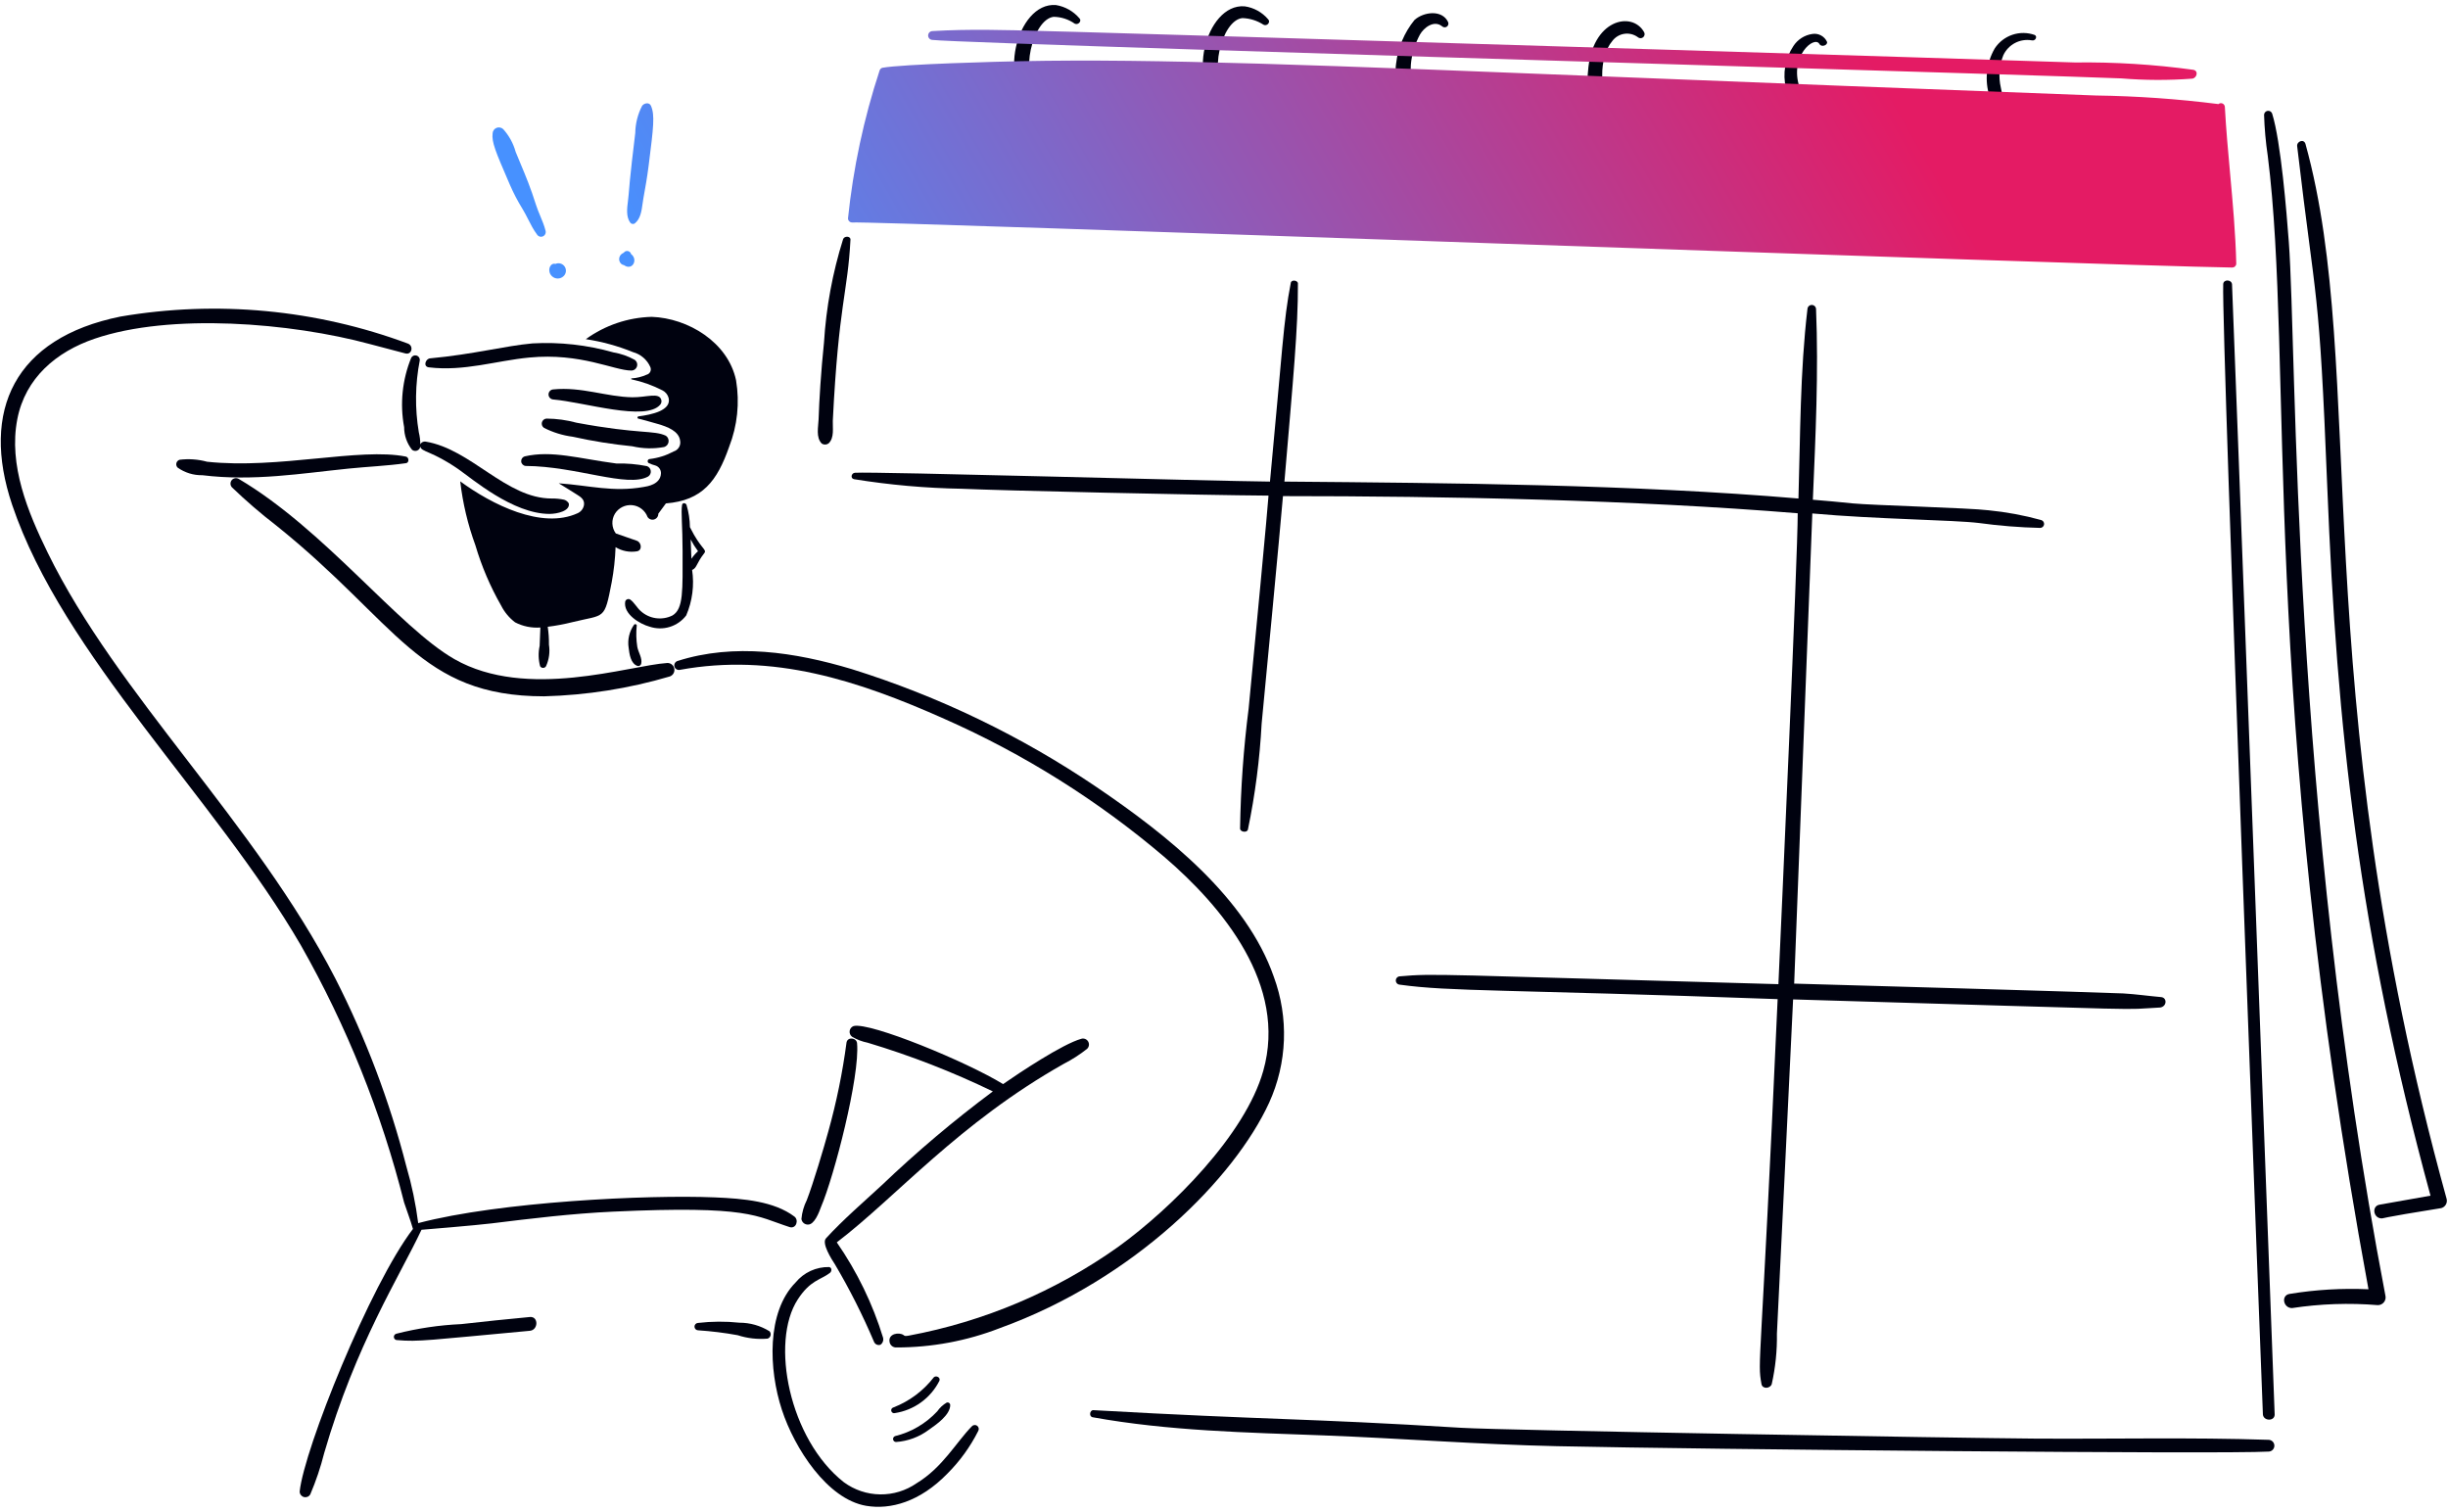 <svg width="251" height="155" viewBox="0 0 251 155" fill="none" xmlns="http://www.w3.org/2000/svg">
<path d="M65.287 64.127C65.287 63.977 65.084 63.95 65.01 64.052C64.525 64.737 64.327 65.585 64.457 66.415C64.532 67.043 64.66 68.043 65.363 68.274C65.439 68.295 65.521 68.285 65.591 68.248C65.66 68.21 65.713 68.147 65.739 68.072C65.891 67.494 65.445 66.891 65.343 66.314C65.229 65.591 65.21 64.855 65.287 64.127Z" fill="#00020F"/>
<path d="M70.741 54.049C70.731 53.274 70.613 52.505 70.39 51.763C70.316 51.56 69.983 51.51 69.937 51.763C69.805 52.507 69.987 53.952 69.987 56.487C69.987 60.525 70.095 62.414 68.956 63.097C68.43 63.361 67.836 63.459 67.252 63.378C66.669 63.297 66.124 63.042 65.689 62.645C65.293 62.292 65.036 61.766 64.608 61.463C64.563 61.437 64.513 61.422 64.461 61.418C64.409 61.415 64.357 61.423 64.309 61.442C64.26 61.462 64.217 61.491 64.182 61.53C64.147 61.568 64.121 61.614 64.106 61.664C63.879 62.946 65.589 63.977 66.615 64.252C67.281 64.473 68 64.481 68.672 64.274C69.343 64.067 69.933 63.656 70.359 63.097C70.992 61.626 71.201 60.006 70.963 58.422C70.976 58.424 70.99 58.422 71.003 58.418C71.016 58.413 71.028 58.406 71.038 58.397C71.459 58.187 71.423 57.721 72.193 56.739C72.535 56.31 71.908 56.39 70.741 54.049ZM70.891 57.288C70.866 56.628 70.841 55.956 70.816 55.308C71.035 55.73 71.287 56.133 71.57 56.514C71.313 56.744 71.085 57.004 70.891 57.288Z" fill="#00020F"/>
<path d="M130.606 100.142C127.788 92.037 119.659 85.594 112.46 80.714C104.721 75.468 96.252 71.386 87.327 68.6C81.508 66.858 75.283 65.906 69.458 67.771C69.344 67.809 69.248 67.89 69.192 67.997C69.135 68.103 69.122 68.227 69.154 68.344C69.186 68.46 69.262 68.559 69.366 68.621C69.469 68.683 69.593 68.702 69.71 68.676C79.253 66.935 87.917 69.732 96.827 73.702C104.975 77.301 112.559 82.058 119.346 87.826C125.371 92.986 132.018 100.996 129.525 109.791C127.677 116.336 120.153 123.86 114.647 127.837C108.236 132.388 100.913 135.492 93.184 136.934C92.806 137.007 92.731 136.959 92.656 136.884C92.179 136.543 91.079 136.741 91.204 137.544C91.221 137.716 91.304 137.874 91.435 137.986C91.566 138.099 91.735 138.156 91.907 138.147C95.535 138.151 99.131 137.48 102.512 136.167C116.372 131.151 126.601 120.74 130.133 113.045C131.983 108.974 132.153 104.337 130.606 100.142Z" fill="#00020F"/>
<path d="M110.876 106.5C108.952 107.028 104.47 110.017 102.849 111.147C99.144 108.866 89.243 104.784 87.528 105.194C87.42 105.232 87.324 105.3 87.251 105.389C87.178 105.479 87.132 105.587 87.116 105.701C87.101 105.815 87.117 105.931 87.163 106.037C87.209 106.143 87.283 106.233 87.378 106.3C87.868 106.588 88.404 106.792 88.962 106.903C93.367 108.224 97.66 109.893 101.8 111.896C97.814 114.864 94.013 118.073 90.419 121.505C88.818 122.991 86.372 125.102 84.686 126.966C84.23 127.471 85.245 129.078 85.62 129.648C87.125 132.197 88.459 134.843 89.615 137.568C89.666 137.693 89.762 137.794 89.885 137.85C90.008 137.907 90.147 137.914 90.275 137.87C90.387 137.794 90.473 137.687 90.522 137.561C90.571 137.436 90.581 137.298 90.551 137.167C89.481 133.677 87.878 130.373 85.799 127.373C91.901 122.72 98.272 115.166 109.072 109.068C109.916 108.636 110.716 108.122 111.46 107.535C111.56 107.442 111.626 107.317 111.647 107.182C111.668 107.046 111.643 106.908 111.575 106.788C111.508 106.669 111.402 106.575 111.276 106.523C111.149 106.471 111.008 106.463 110.876 106.5Z" fill="#00020F"/>
<path d="M87.877 106.953C87.827 106.392 86.911 106.269 86.797 106.878C86.391 109.95 85.769 112.99 84.937 115.975C84.456 117.736 83.381 121.336 82.725 123.037C82.421 123.642 82.233 124.298 82.172 124.972C82.192 125.136 82.273 125.286 82.399 125.393C82.524 125.5 82.686 125.556 82.85 125.55C83.5 125.55 83.962 124.349 84.182 123.741C85.517 120.633 88.184 110.352 87.877 106.953Z" fill="#00020F"/>
<path d="M99.643 146.235C98.034 147.878 96.643 150.459 93.988 152.065C92.889 152.829 91.578 153.23 90.24 153.212C88.901 153.194 87.602 152.758 86.524 151.965C80.928 147.573 78.943 137.606 81.799 133.221C83.082 131.241 84.142 131.23 85.091 130.507C85.291 130.355 85.317 129.959 85.016 129.904C84.36 129.89 83.709 130.025 83.112 130.299C82.515 130.574 81.989 130.98 81.572 131.488C78.58 134.516 78.817 140.415 80.165 144.531C81.471 148.516 84.829 153.707 88.811 154.383C91.294 154.804 94.323 153.987 97.155 151.065C98.427 149.792 99.487 148.325 100.296 146.718C100.35 146.631 100.368 146.527 100.349 146.427C100.329 146.327 100.273 146.238 100.191 146.177C100.109 146.117 100.007 146.089 99.906 146.1C99.804 146.11 99.711 146.159 99.643 146.235Z" fill="#00020F"/>
<path d="M91.877 147.84C93.097 147.756 94.267 147.319 95.244 146.583C96 146.055 97.43 145.076 97.43 144.045C97.428 144.003 97.417 143.962 97.398 143.926C97.378 143.889 97.35 143.857 97.316 143.833C97.282 143.809 97.243 143.793 97.202 143.786C97.161 143.779 97.119 143.782 97.079 143.794C96.689 144.019 96.354 144.328 96.098 144.698C94.935 145.948 93.433 146.83 91.775 147.237C91.706 147.261 91.647 147.309 91.61 147.372C91.573 147.435 91.559 147.509 91.571 147.581C91.583 147.654 91.62 147.719 91.676 147.767C91.732 147.814 91.803 147.84 91.877 147.84Z" fill="#00020F"/>
<path d="M91.749 144.878C92.721 144.73 93.644 144.352 94.44 143.775C95.236 143.197 95.882 142.438 96.324 141.559C96.45 141.208 95.977 140.987 95.746 141.208C94.671 142.597 93.237 143.666 91.599 144.3C91.522 144.32 91.456 144.369 91.416 144.438C91.376 144.506 91.365 144.587 91.385 144.664C91.405 144.741 91.454 144.806 91.522 144.846C91.591 144.887 91.672 144.898 91.749 144.878Z" fill="#00020F"/>
<path d="M130.027 1.98C129.414 1.254 128.555 0.78 127.614 0.648C123.544 0.338 121.472 8.958 125.528 10.651C126.733 11.154 129.173 11.002 129.173 9.47C129.161 9.391 129.13 9.316 129.083 9.251C129.035 9.187 128.973 9.135 128.901 9.1C128.829 9.065 128.75 9.049 128.67 9.052C128.59 9.055 128.512 9.077 128.443 9.117C128.089 9.381 127.67 9.542 127.231 9.582C126.791 9.623 126.35 9.54 125.954 9.344C123.762 7.982 125.234 2.051 127.388 1.855C128.157 1.88 128.904 2.114 129.549 2.533C129.924 2.734 130.308 2.244 130.027 1.98Z" fill="#00020F"/>
<path d="M110.674 1.874C110.057 1.149 109.201 0.668 108.261 0.517C104.161 0.205 102.14 8.965 106.175 10.646C107.382 11.149 109.82 11.022 109.82 9.439C109.811 9.359 109.782 9.282 109.735 9.216C109.688 9.15 109.626 9.097 109.553 9.062C109.48 9.026 109.4 9.01 109.319 9.015C109.238 9.019 109.16 9.044 109.091 9.087C108.74 9.355 108.32 9.518 107.88 9.558C107.44 9.598 106.997 9.514 106.603 9.314C104.407 7.916 105.885 1.964 108.035 1.724C108.811 1.735 109.564 1.98 110.197 2.427C110.574 2.603 110.95 2.127 110.674 1.874Z" fill="#00020F"/>
<path d="M148.473 2.251C147.857 0.964 145.965 1.208 145.031 2.05C143.989 3.331 143.335 4.883 143.146 6.523C143.029 7.301 143.126 8.096 143.427 8.822C143.728 9.548 144.221 10.179 144.854 10.646C145.887 11.345 148.439 11.756 148.876 10.218C148.891 10.149 148.89 10.077 148.872 10.008C148.855 9.94 148.822 9.876 148.775 9.822C148.729 9.768 148.671 9.726 148.605 9.699C148.54 9.672 148.469 9.66 148.398 9.665C147.606 9.665 146.669 10.248 145.634 9.439C144.01 8.17 144.676 5.227 145.582 3.559C145.965 2.857 147.026 2.012 147.87 2.703C147.936 2.763 148.021 2.798 148.11 2.802C148.199 2.806 148.287 2.779 148.358 2.726C148.43 2.672 148.48 2.596 148.501 2.509C148.522 2.422 148.512 2.331 148.473 2.251Z" fill="#00020F"/>
<path d="M168.58 3.307C167.35 1.081 163.192 1.979 162.825 7.327C162.721 8.202 162.803 9.089 163.067 9.93C163.332 10.771 163.771 11.546 164.358 12.203C164.684 12.484 165.065 12.693 165.477 12.817C165.889 12.94 166.322 12.976 166.748 12.922C167.175 12.867 167.585 12.723 167.953 12.5C168.32 12.277 168.637 11.979 168.881 11.625C168.92 11.559 168.941 11.483 168.942 11.406C168.942 11.329 168.922 11.253 168.884 11.186C168.846 11.12 168.791 11.064 168.724 11.025C168.658 10.986 168.582 10.966 168.505 10.965C167.424 10.978 166.21 11.954 165.288 10.99C163.999 9.643 163.877 5.895 165.313 4.204C165.609 3.807 166.049 3.542 166.539 3.468C167.028 3.393 167.527 3.516 167.927 3.808C168 3.874 168.093 3.913 168.191 3.917C168.289 3.921 168.386 3.89 168.464 3.831C168.541 3.771 168.596 3.686 168.617 3.59C168.639 3.494 168.626 3.394 168.58 3.307Z" fill="#00020F"/>
<path d="M187.328 4.287C187.2 4.006 186.983 3.775 186.71 3.63C186.438 3.484 186.125 3.432 185.821 3.482C185.429 3.538 185.054 3.677 184.72 3.889C184.387 4.102 184.102 4.383 183.885 4.714C183.465 5.34 183.18 6.048 183.048 6.791C182.916 7.534 182.941 8.296 183.121 9.029C183.301 9.762 183.631 10.45 184.092 11.048C184.552 11.646 185.133 12.141 185.795 12.502C187.102 13.104 189.242 12.929 189.716 11.671C189.868 11.275 189.107 10.886 188.736 11.245C188.401 11.546 187.976 11.729 187.526 11.765C187.077 11.802 186.628 11.689 186.248 11.446C185.398 10.843 184.785 9.963 184.514 8.958C183.439 5.779 186.03 3.598 186.549 4.509C186.767 4.895 187.43 4.62 187.328 4.287Z" fill="#00020F"/>
<path d="M208.617 3.583C207.879 3.321 207.074 3.315 206.332 3.566C205.59 3.817 204.954 4.31 204.525 4.966C204.097 5.704 203.829 6.524 203.738 7.372C203.647 8.221 203.735 9.079 203.997 9.891C204.325 11.122 205.077 12.672 206.987 12.531C208.439 12.423 209.891 11.273 209.677 10.093C209.58 9.538 208.665 9.789 208.546 10.268C208.426 10.645 208.182 10.97 207.853 11.189C207.524 11.409 207.13 11.509 206.736 11.475C205.58 11.299 205.304 9.765 205.152 8.987C204.896 7.881 204.984 6.724 205.403 5.669C205.653 5.128 206.074 4.685 206.601 4.408C207.128 4.13 207.732 4.035 208.319 4.136C208.693 4.236 208.945 3.732 208.617 3.583Z" fill="#00020F"/>
<path d="M86.446 24.519C85.364 27.961 84.706 31.522 84.486 35.124C84.184 38.019 83.992 41.081 83.933 42.991C83.909 43.745 83.632 44.851 84.26 45.479C84.365 45.549 84.49 45.584 84.616 45.579C84.742 45.575 84.864 45.531 84.964 45.454C85.567 44.876 85.36 43.846 85.39 43.142C85.992 31.093 86.917 30.085 87.2 24.569C87.217 24.192 86.573 24.167 86.446 24.519Z" fill="#00020F"/>
<path d="M112.033 145.304C119.841 146.714 127.792 146.865 135.709 147.164C143.7 147.468 151.643 148.097 159.635 148.27C175.066 148.604 227.947 149.099 232.594 148.823C232.754 148.823 232.908 148.76 233.021 148.647C233.134 148.534 233.198 148.38 233.198 148.22C233.198 148.06 233.134 147.907 233.021 147.794C232.908 147.681 232.754 147.617 232.594 147.617C224.602 147.353 216.585 147.544 208.593 147.492C201.333 147.444 154.156 146.652 149.833 146.385C133.424 145.376 130.351 145.604 112.11 144.576C111.73 144.555 111.628 145.232 112.033 145.304Z" fill="#00020F"/>
<path d="M228.855 29.143C228.801 28.64 227.968 28.615 227.951 29.143C227.77 34.374 232.007 144.895 232.022 145.028C232.096 145.707 233.223 145.732 233.228 145.028C233.223 144.894 228.903 29.646 228.855 29.143Z" fill="#00020F"/>
<path d="M41.612 46.811C36.887 45.863 28.551 48.121 21.23 47.339C20.314 47.089 19.358 47.02 18.416 47.137C18.335 47.161 18.263 47.205 18.204 47.266C18.146 47.326 18.105 47.401 18.085 47.482C18.064 47.563 18.066 47.649 18.088 47.729C18.111 47.81 18.154 47.883 18.214 47.942C18.955 48.466 19.845 48.739 20.752 48.721C25.998 49.365 30.973 48.525 35.732 48.043C37.692 47.843 39.652 47.766 41.612 47.49C41.965 47.465 41.965 46.881 41.612 46.811Z" fill="#00020F"/>
<path d="M68.43 67.972C64.459 68.228 54.018 71.821 46.589 67.576C40.88 64.308 33.277 54.285 24.473 49.096C24.355 49.029 24.217 49.006 24.084 49.033C23.951 49.059 23.832 49.133 23.749 49.24C23.667 49.348 23.626 49.482 23.634 49.617C23.642 49.752 23.699 49.88 23.794 49.977C25.23 51.356 26.74 52.657 28.318 53.872C40.806 63.883 42.983 71.39 55.788 71.39C60.156 71.275 64.49 70.591 68.681 69.353C68.839 69.296 68.972 69.184 69.056 69.039C69.14 68.893 69.169 68.722 69.139 68.556C69.109 68.391 69.022 68.241 68.892 68.134C68.762 68.027 68.598 67.97 68.43 67.972Z" fill="#00020F"/>
<path d="M75.471 38.994C74.65 35.088 70.553 32.616 66.825 32.485C64.392 32.549 62.036 33.346 60.064 34.773C61.727 35.024 63.354 35.471 64.911 36.105C65.298 36.21 65.656 36.4 65.96 36.661C66.264 36.921 66.507 37.246 66.671 37.612C66.709 37.689 66.729 37.773 66.73 37.858C66.731 37.944 66.713 38.029 66.676 38.106C66.64 38.183 66.587 38.252 66.52 38.306C66.454 38.359 66.376 38.398 66.293 38.417C65.809 38.635 65.29 38.762 64.761 38.794C64.71 38.794 64.685 38.894 64.761 38.894C65.862 39.131 66.927 39.511 67.929 40.025C68.082 40.103 68.217 40.214 68.326 40.348C68.434 40.482 68.513 40.637 68.557 40.804C68.862 42.092 66.784 42.52 65.466 42.689C65.34 42.714 65.315 42.891 65.441 42.916C66.119 43.091 66.771 43.272 67.451 43.468C68.429 43.751 69.625 44.196 69.738 45.202C69.779 45.432 69.734 45.668 69.613 45.867C69.491 46.066 69.301 46.214 69.078 46.283C68.313 46.695 67.478 46.959 66.615 47.062C66.565 47.065 66.517 47.085 66.48 47.118C66.442 47.151 66.417 47.197 66.408 47.246C66.4 47.296 66.408 47.346 66.432 47.391C66.456 47.435 66.494 47.47 66.54 47.49C66.742 47.584 66.953 47.659 67.168 47.715C67.349 47.764 67.507 47.873 67.616 48.024C67.726 48.175 67.78 48.359 67.77 48.546C67.708 49.676 66.366 49.866 65.987 49.928C62.832 50.481 60.483 49.776 57.291 49.55C57.919 49.928 58.517 50.313 59.151 50.706C59.524 50.938 59.955 51.209 59.879 51.763C59.851 51.948 59.776 52.124 59.662 52.273C59.548 52.423 59.398 52.541 59.226 52.617C55.547 54.302 50.431 51.728 47.188 49.35C47.447 51.59 47.97 53.791 48.745 55.909C49.382 58.065 50.268 60.14 51.385 62.092C51.726 62.765 52.216 63.352 52.817 63.807C53.615 64.219 54.511 64.402 55.406 64.335C55.381 64.964 55.354 65.592 55.331 66.221C55.182 66.91 55.199 67.626 55.381 68.307C55.412 68.359 55.457 68.402 55.51 68.431C55.562 68.461 55.622 68.476 55.682 68.476C55.743 68.476 55.802 68.461 55.855 68.431C55.908 68.402 55.952 68.359 55.984 68.307C56.3 67.616 56.404 66.846 56.285 66.095C56.294 65.481 56.252 64.867 56.16 64.26C57.015 64.154 57.862 63.994 58.698 63.784C62.041 62.96 61.958 63.64 62.72 59.692C62.941 58.505 63.073 57.304 63.116 56.097C63.77 56.498 64.546 56.65 65.303 56.525C65.881 56.43 65.782 55.616 65.303 55.444C64.576 55.18 63.87 54.942 63.141 54.69C62.928 54.4 62.806 54.053 62.79 53.693C62.774 53.333 62.864 52.977 63.05 52.668C63.234 52.371 63.498 52.132 63.811 51.977C64.125 51.822 64.475 51.758 64.823 51.792C65.171 51.826 65.502 51.957 65.779 52.169C66.057 52.382 66.269 52.668 66.392 52.995C66.461 53.108 66.564 53.195 66.687 53.242C66.81 53.289 66.945 53.295 67.071 53.258C67.198 53.22 67.308 53.142 67.385 53.035C67.462 52.929 67.502 52.8 67.498 52.668C67.826 52.215 67.951 52.065 68.277 51.612C72.03 51.315 73.543 49.299 74.762 45.804C75.608 43.639 75.853 41.286 75.471 38.994Z" fill="#00020F"/>
<path d="M57.847 51.235C57.426 51.145 56.996 51.102 56.566 51.109C51.876 51.109 48.317 46.047 43.647 45.277C43.537 45.256 43.423 45.272 43.324 45.322C43.224 45.372 43.143 45.454 43.095 45.555C43.094 45.139 43.043 44.726 42.943 44.323C42.531 41.873 42.565 39.369 43.044 36.931C43.051 36.824 43.021 36.718 42.96 36.63C42.898 36.543 42.809 36.479 42.706 36.45C42.603 36.42 42.493 36.427 42.394 36.469C42.296 36.511 42.215 36.586 42.164 36.68C41.245 38.932 40.992 41.401 41.436 43.792C41.437 44.632 41.72 45.446 42.24 46.105C42.308 46.164 42.39 46.204 42.478 46.221C42.566 46.239 42.657 46.233 42.743 46.205C42.837 46.176 42.92 46.12 42.983 46.044C43.045 45.968 43.084 45.876 43.095 45.778C43.175 46.348 44.25 46.2 47.015 48.115C48.394 49.07 52.588 52.689 56.339 52.689C57.131 52.689 58.48 52.382 58.319 51.608C58.213 51.43 58.045 51.297 57.847 51.235Z" fill="#00020F"/>
<path d="M66.34 47.791C65.304 47.585 64.248 47.494 63.193 47.52C59.321 47.009 56.593 46.148 53.793 46.791C53.682 46.825 53.586 46.897 53.521 46.994C53.457 47.091 53.428 47.207 53.44 47.323C53.452 47.439 53.504 47.547 53.587 47.628C53.67 47.71 53.779 47.761 53.895 47.771C59.11 47.8 64.344 50.038 66.46 48.852C66.552 48.791 66.626 48.706 66.673 48.606C66.721 48.506 66.739 48.394 66.726 48.284C66.714 48.174 66.671 48.07 66.603 47.983C66.535 47.895 66.443 47.829 66.34 47.791Z" fill="#00020F"/>
<path d="M68.275 44.674C67.022 44.083 65.576 44.542 59.127 43.342C58.12 43.067 57.081 42.924 56.036 42.916C55.927 42.922 55.822 42.963 55.737 43.032C55.652 43.102 55.592 43.196 55.564 43.302C55.536 43.408 55.542 43.52 55.582 43.622C55.622 43.724 55.693 43.811 55.785 43.87C56.706 44.337 57.7 44.644 58.725 44.776C60.739 45.224 62.779 45.551 64.832 45.755C65.905 46.004 67.017 46.029 68.1 45.83C68.216 45.794 68.32 45.726 68.4 45.634C68.48 45.541 68.532 45.428 68.55 45.307C68.568 45.187 68.552 45.063 68.504 44.951C68.455 44.839 68.376 44.743 68.275 44.674Z" fill="#00020F"/>
<path d="M56.714 39.925C56.586 39.936 56.465 39.995 56.378 40.091C56.291 40.186 56.242 40.311 56.242 40.44C56.242 40.57 56.291 40.694 56.378 40.79C56.465 40.885 56.586 40.944 56.714 40.956C59.919 41.229 66.218 43.241 67.697 41.484C67.755 41.416 67.795 41.334 67.812 41.246C67.83 41.158 67.825 41.068 67.799 40.982C67.575 40.202 66.267 40.75 64.832 40.73C62.2 40.692 59.629 39.63 56.714 39.925Z" fill="#00020F"/>
<path d="M43.974 37.662C47.579 38.098 50.882 36.981 54.253 36.658C59.559 36.148 62.965 37.99 64.734 37.99C64.864 37.99 64.99 37.948 65.095 37.871C65.199 37.793 65.275 37.684 65.312 37.559C65.349 37.434 65.344 37.301 65.299 37.179C65.253 37.057 65.169 36.954 65.06 36.883C64.388 36.511 63.657 36.256 62.899 36.13C60.205 35.364 57.402 35.052 54.605 35.206C51.767 35.459 48.598 36.322 44.1 36.74C43.632 36.777 43.349 37.587 43.974 37.662Z" fill="#00020F"/>
<path d="M81.446 124.722C79.364 123.165 76.298 122.888 73.278 122.761C66.394 122.471 51.234 123.206 42.907 125.393L42.881 125.415C42.63 123.437 42.222 121.482 41.661 119.57C39.948 112.897 37.504 106.434 34.373 100.298C26.126 84.306 12.048 71.297 4.893 56.668C2.853 52.498 0.86 47.692 1.776 42.971C2.596 38.747 5.774 36.066 9.696 34.728C17.484 32.068 29.829 33.083 37.944 35.281C39.151 35.607 40.357 35.909 41.563 36.235C42.217 36.412 42.444 35.482 41.841 35.231C32.421 31.725 22.242 30.769 12.335 32.459C1.511 34.654 -2.015 42.075 1.247 51.761C6.449 67.188 22.068 81.793 30.854 96.925C35.551 105.197 39.11 114.064 41.435 123.288C41.793 124.372 42.039 124.956 42.342 125.997C37.952 131.725 31.175 148.569 30.726 152.925C30.728 153.051 30.77 153.174 30.847 153.274C30.924 153.374 31.032 153.447 31.154 153.481C31.275 153.515 31.405 153.509 31.523 153.463C31.641 153.417 31.741 153.334 31.807 153.227C32.395 151.85 32.874 150.43 33.239 148.979C36.481 137.79 41.012 130.796 43.217 126.082C43.293 126.082 48.867 125.618 50.38 125.43C54.451 124.927 58.648 124.418 62.846 124.224C76.926 123.574 77.486 124.691 80.966 125.808C81.631 126.014 81.938 125.086 81.446 124.722Z" fill="#00020F"/>
<path d="M54.327 135.026C51.988 135.237 49.654 135.494 47.29 135.754C45.051 135.855 42.828 136.184 40.656 136.735C40.571 136.751 40.495 136.799 40.445 136.87C40.394 136.94 40.374 137.028 40.387 137.113C40.4 137.199 40.446 137.277 40.514 137.329C40.584 137.382 40.67 137.405 40.756 137.395C42.883 137.585 43.976 137.395 54.327 136.439C55.206 136.356 55.231 134.944 54.327 135.026Z" fill="#00020F"/>
<path d="M78.901 136.488C77.974 135.912 76.902 135.607 75.81 135.609C74.397 135.461 72.973 135.47 71.562 135.634C71.466 135.64 71.376 135.682 71.31 135.752C71.244 135.822 71.207 135.915 71.207 136.011C71.207 136.107 71.244 136.2 71.31 136.27C71.376 136.34 71.466 136.382 71.562 136.388C72.928 136.478 74.288 136.645 75.634 136.891C76.623 137.212 77.665 137.332 78.701 137.243C78.775 137.219 78.842 137.177 78.895 137.121C78.949 137.064 78.987 136.995 79.007 136.92C79.027 136.845 79.028 136.766 79.009 136.691C78.991 136.615 78.954 136.545 78.901 136.488Z" fill="#00020F"/>
<path d="M221.584 102.227C220.303 102.114 219.021 101.929 217.714 101.851C216.475 101.777 186.034 100.889 183.962 100.845C183.987 100.292 185.772 53.823 185.822 52.642C192.362 53.236 200.342 53.302 202.912 53.622C204.987 53.906 207.076 54.074 209.17 54.124C209.269 54.126 209.366 54.092 209.442 54.028C209.518 53.964 209.568 53.875 209.584 53.777C209.599 53.679 209.578 53.578 209.525 53.494C209.472 53.41 209.39 53.349 209.295 53.32C207.518 52.829 205.702 52.493 203.867 52.314C202.009 52.077 191.855 51.8 189.969 51.611C188.612 51.479 187.229 51.335 185.877 51.235C186.153 44.724 186.471 38.167 186.204 31.681C186.198 31.569 186.149 31.463 186.067 31.385C185.985 31.308 185.877 31.265 185.764 31.265C185.651 31.265 185.543 31.308 185.461 31.385C185.379 31.463 185.33 31.569 185.324 31.681C184.561 38.103 184.595 44.649 184.4 51.109C167.326 49.666 149.004 49.525 131.696 49.375C132.605 38.683 133.093 33.715 133.08 29.068C133.08 28.74 132.42 28.639 132.35 28.992C131.579 32.961 131.492 35.956 130.214 49.375C124.358 49.325 89.776 48.336 87.665 48.469C87.288 48.493 87.162 49.045 87.565 49.129C91.222 49.72 94.918 50.048 98.623 50.11C102.292 50.285 123.252 50.77 130.064 50.813C130.064 51.258 128.513 67.662 128.028 72.629C127.505 76.714 127.211 80.825 127.148 84.943C127.148 85.294 127.856 85.422 127.953 85.044C128.695 81.465 129.166 77.836 129.36 74.187C129.714 70.517 131.195 54.986 131.546 50.864C148.31 50.864 167.524 51.249 184.325 52.623C184.325 57.003 182.642 94.352 182.345 100.902C147.183 99.925 147.066 99.784 143.537 100.098C143.427 100.1 143.322 100.144 143.244 100.222C143.166 100.299 143.12 100.403 143.117 100.513C143.114 100.623 143.153 100.73 143.226 100.812C143.3 100.894 143.402 100.944 143.512 100.952C148.792 101.684 154.197 101.414 182.266 102.436C180.55 141.03 180.171 139.404 180.608 141.893C180.704 142.447 181.522 142.374 181.664 141.893C182.042 140.204 182.219 138.476 182.192 136.745C182.281 134.911 183.574 108.546 183.851 102.465C223.357 103.627 216.851 103.53 221.499 103.294C222.188 103.183 222.213 102.284 221.584 102.227Z" fill="#00020F"/>
<path d="M234.679 24.816C234.456 21.825 233.867 14.503 232.97 11.646C232.937 11.552 232.872 11.473 232.787 11.421C232.702 11.37 232.601 11.35 232.503 11.364C232.405 11.379 232.314 11.428 232.248 11.503C232.182 11.577 232.144 11.672 232.141 11.772C232.185 13.177 232.311 14.579 232.518 15.969C235.203 37.256 231.577 71.104 242.847 132.182C240.14 132.061 237.428 132.22 234.754 132.659C233.858 132.804 234.102 134.111 235.006 134.111C237.917 133.669 240.869 133.568 243.803 133.808C243.924 133.81 244.043 133.784 244.152 133.732C244.261 133.68 244.357 133.604 244.432 133.509C244.507 133.415 244.56 133.304 244.586 133.186C244.612 133.069 244.61 132.946 244.582 132.829C234.857 81.989 235.525 36.16 234.679 24.816Z" fill="#00020F"/>
<path d="M250.865 122.937C236.192 69.807 242.813 37.938 236.389 14.767C236.23 14.197 235.475 14.487 235.535 14.994C237.504 31.819 237.779 28.773 238.625 50.003C239.601 74.605 241.842 95.552 249.206 122.586L243.979 123.51C243.144 123.658 243.34 124.917 244.204 124.917C244.421 124.917 243.771 124.908 250.312 123.861C250.505 123.807 250.67 123.681 250.773 123.509C250.876 123.337 250.909 123.132 250.865 122.937Z" fill="#00020F"/>
<path fill-rule="evenodd" clip-rule="evenodd" d="M174.65 6.688L174.65 6.688L174.65 6.688C140.208 5.638 97.563 4.337 95.594 4.092C95.478 4.086 95.369 4.036 95.289 3.952C95.209 3.868 95.164 3.757 95.164 3.641C95.164 3.525 95.208 3.414 95.287 3.329C95.367 3.245 95.475 3.194 95.591 3.188C99.32 2.963 103.121 3.072 106.881 3.179C107.962 3.21 109.04 3.24 110.111 3.263C114.787 3.369 208.505 6.237 212.753 6.405C216.814 6.353 220.873 6.605 224.897 7.158C225.449 7.272 225.248 8.008 224.772 8.064C222.355 8.245 219.927 8.236 217.512 8.038C213.879 7.884 195.814 7.333 174.652 6.688L174.651 6.688L174.65 6.688ZM228.054 10.759C228.096 10.822 228.119 10.896 228.121 10.972C228.244 13.239 228.45 15.502 228.656 17.767L228.656 17.767C228.936 20.847 229.217 23.93 229.29 27.034C229.287 27.139 229.243 27.239 229.168 27.313C229.093 27.386 228.993 27.428 228.888 27.43C221.745 27.313 186.47 26.098 152.922 24.943L152.922 24.943C119.781 23.802 88.325 22.719 87.341 22.81C87.237 22.805 87.138 22.761 87.064 22.686C86.991 22.611 86.948 22.512 86.945 22.407C87.479 17.245 88.566 12.156 90.187 7.227C90.208 7.162 90.244 7.104 90.292 7.056C90.34 7.008 90.398 6.972 90.463 6.951C92.534 6.571 102.62 6.312 104.664 6.273C118.465 5.999 135.037 6.66 167.932 7.97C180.813 8.483 196.195 9.095 214.894 9.79C219.096 9.848 223.292 10.142 227.461 10.671C227.519 10.623 227.59 10.591 227.665 10.581C227.74 10.571 227.816 10.583 227.885 10.614C227.954 10.646 228.013 10.696 228.054 10.759ZM53.374 16.785L53.374 16.785C53.216 16.405 53.049 16.007 52.871 15.571C52.633 14.702 52.194 13.902 51.59 13.234C51.499 13.15 51.386 13.094 51.264 13.072C51.143 13.05 51.017 13.064 50.903 13.111C50.789 13.159 50.691 13.238 50.621 13.34C50.551 13.442 50.512 13.562 50.508 13.686C50.396 14.568 50.859 15.642 52.087 18.493L52.268 18.914C52.642 19.781 53.079 20.619 53.575 21.422C53.789 21.77 53.974 22.135 54.159 22.498L54.159 22.498C54.428 23.03 54.697 23.56 55.057 24.036C55.117 24.137 55.212 24.212 55.323 24.248C55.434 24.285 55.555 24.279 55.663 24.233C55.771 24.187 55.858 24.103 55.908 23.997C55.959 23.892 55.969 23.771 55.938 23.658C55.802 23.119 55.593 22.616 55.386 22.121C55.23 21.747 55.076 21.378 54.957 21C54.407 19.257 53.94 18.138 53.374 16.785L53.374 16.785ZM56.893 27.047C56.912 27.054 56.931 27.06 56.943 27.06C57.109 26.984 57.296 26.97 57.471 27.019C57.646 27.069 57.798 27.179 57.898 27.331C57.999 27.482 58.043 27.665 58.021 27.846C57.999 28.026 57.914 28.193 57.78 28.317C57.62 28.47 57.407 28.555 57.186 28.555C56.965 28.555 56.752 28.47 56.592 28.317C56.092 27.835 56.331 27.035 56.843 27.035C56.855 27.035 56.874 27.041 56.893 27.047ZM66.745 10.847C66.569 10.45 66.041 10.571 65.839 10.847C65.391 11.709 65.15 12.664 65.135 13.636C65.032 14.383 64.545 18.586 64.457 19.944C64.444 20.149 64.416 20.368 64.388 20.594L64.388 20.594C64.291 21.364 64.185 22.207 64.609 22.81C64.635 22.85 64.669 22.884 64.709 22.91C64.75 22.936 64.795 22.953 64.843 22.961C64.89 22.968 64.939 22.965 64.985 22.952C65.031 22.939 65.074 22.916 65.11 22.885C65.674 22.422 65.783 21.621 65.885 20.881C65.91 20.697 65.935 20.517 65.966 20.346C66.161 19.265 66.354 18.187 66.494 17.079L66.513 16.931C67.006 13.016 67.159 11.801 66.745 10.847ZM63.893 25.945C63.958 25.911 64.004 25.886 64.004 25.851C64.058 25.799 64.123 25.762 64.195 25.744C64.267 25.725 64.343 25.727 64.414 25.747C64.486 25.767 64.551 25.806 64.602 25.86C64.654 25.913 64.69 25.979 64.708 26.052C65.458 26.614 64.836 27.794 63.979 27.183C63.877 27.168 63.781 27.124 63.702 27.057C63.596 26.961 63.523 26.833 63.496 26.692C63.469 26.552 63.489 26.406 63.552 26.277C63.635 26.083 63.788 26.001 63.893 25.945Z" fill="url(#paint0_linear_11784_201524)"/>
<defs>
<linearGradient id="paint0_linear_11784_201524" x1="169" y1="-34.5" x2="64.1" y2="25.138" gradientUnits="userSpaceOnUse">
<stop stop-color="#E41B64"/>
<stop offset="1" stop-color="#4791FF"/>
</linearGradient>
</defs>
</svg>
